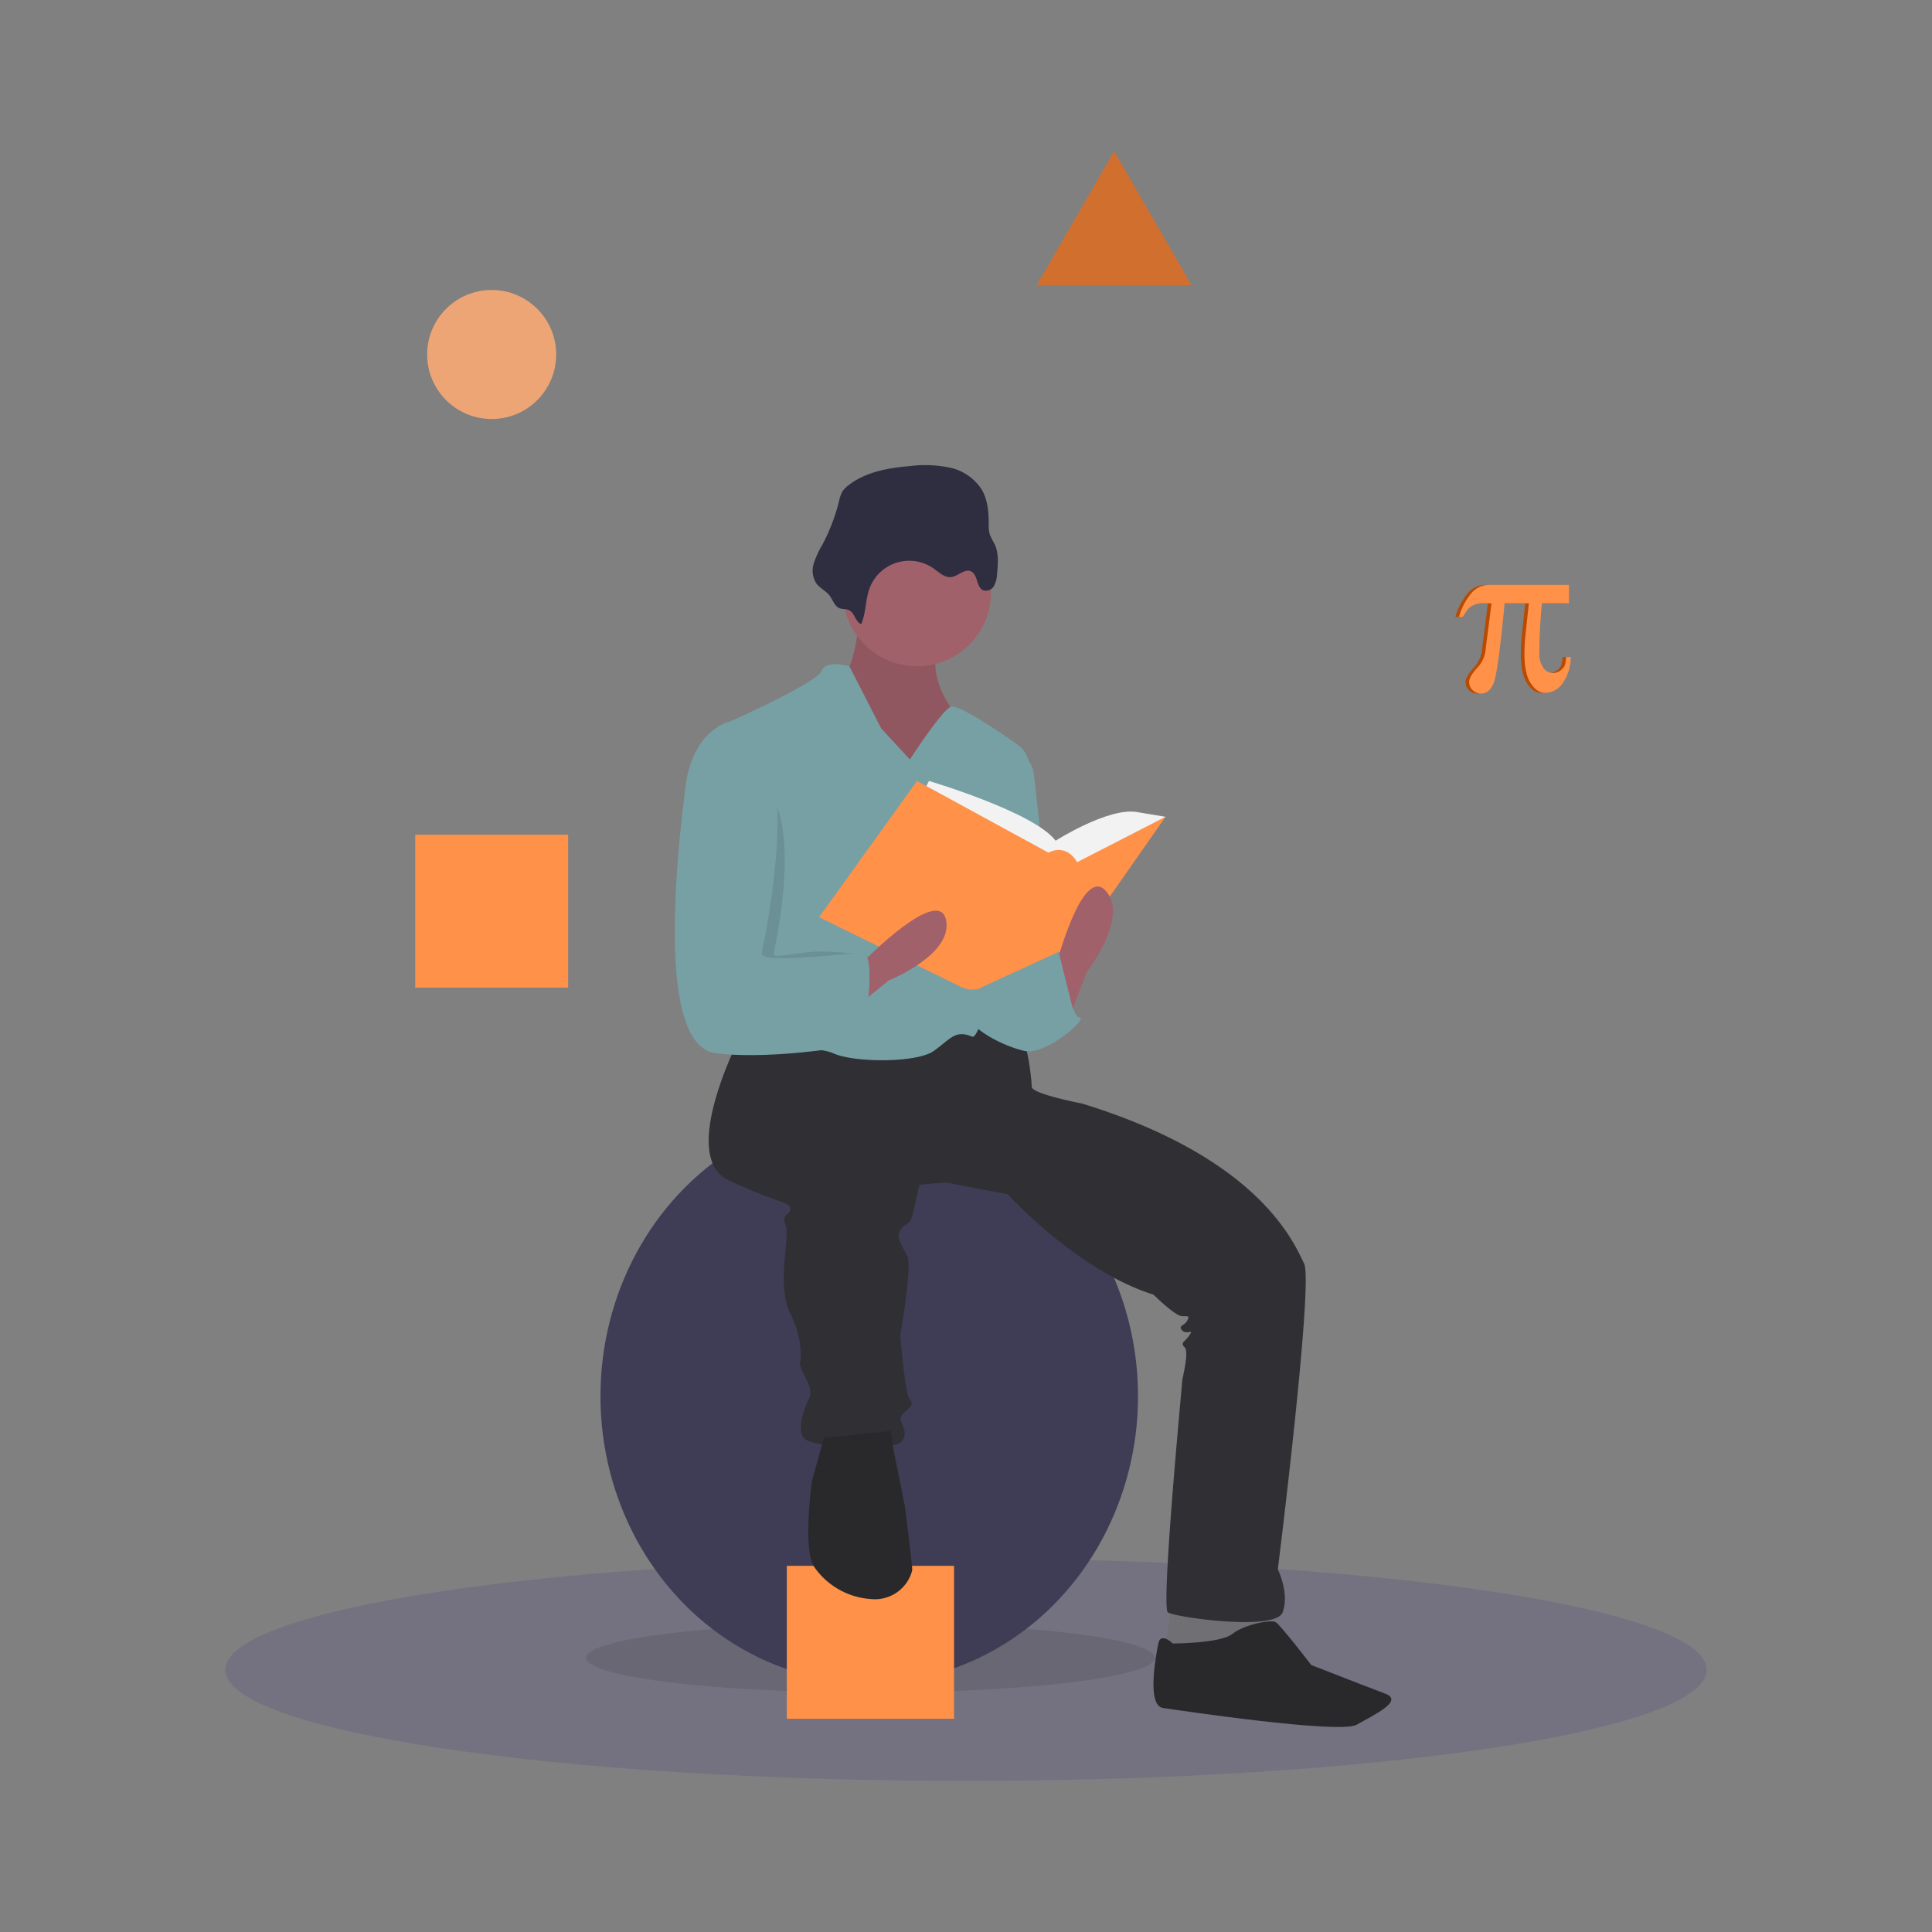 <svg xmlns="http://www.w3.org/2000/svg" xmlns:xlink="http://www.w3.org/1999/xlink" width="512" height="512" viewBox="0 0 512 512">
  <rect x="0" y="0" width="512" height="512" fill="#808080" stroke="none"/>
  <defs>
    <clipPath id="clip-path">
      <rect id="Rectangle_517" data-name="Rectangle 517" width="512" height="512" transform="translate(735 661)" fill="none" stroke="#707070" stroke-width="1"/>
    </clipPath>
  </defs>
  <g id="LOMA-L" transform="translate(-735 -661)">
    <g id="Mask_Group_6" data-name="Mask Group 6" clip-path="url(#clip-path)">
      <g id="Group_49" data-name="Group 49" transform="translate(794.716 701.052)">
        <path id="Path_670" data-name="Path 670" d="M665.45,727.5c0,16.26-87.878,29.443-196.284,29.443S272.882,743.759,272.882,727.5c0-11.511,44.05-21.484,108.248-26.321,26.473-2,56.384-3.122,88.037-3.122,13.012,0,25.726.19,38.022.551C597.4,701.267,665.45,713.19,665.45,727.5Z" transform="translate(-272.882 -325.045)" fill="#747280"/>
        <ellipse id="Ellipse_48" data-name="Ellipse 48" cx="75.348" cy="9.181" rx="75.348" ry="9.181" transform="translate(95.609 390.108)" opacity="0.1"/>
        <ellipse id="Ellipse_49" data-name="Ellipse 49" cx="71.232" cy="75.981" rx="71.232" ry="75.981" transform="translate(99.409 253.975)" fill="#3f3d56"/>
        <rect id="Rectangle_359" data-name="Rectangle 359" width="44.322" height="40.523" transform="translate(148.796 374.912)" fill="#ff9148"/>
        <path id="Path_671" data-name="Path 671" d="M395.033,607.614l-2.533,13.93,16.463,2.533,10.764-6.332-.633-10.131Z" transform="translate(-143.979 -222.888)" fill="#6f6f74"/>
        <path id="Path_672" data-name="Path 672" d="M535.459,303.344s-1.266,14.563-4.432,15.2,6.965,25.96,6.965,25.96h15.2l12.03-3.166-5.7-13.93s-7.6-10.131-1.9-18.362S535.459,303.344,535.459,303.344Z" transform="translate(-367.351 -180.119)" fill="#a0616a"/>
        <path id="Path_673" data-name="Path 673" d="M535.459,303.344s-1.266,14.563-4.432,15.2,6.965,25.96,6.965,25.96h15.2l12.03-3.166-5.7-13.93s-7.6-10.131-1.9-18.362S535.459,303.344,535.459,303.344Z" transform="translate(-367.351 -180.119)" opacity="0.1"/>
        <path id="Path_674" data-name="Path 674" d="M483.542,478.089s-16.463,31.659-3.166,37.991,16.463,5.7,16.463,7.6-2.533,1.266-1.266,4.432-2.533,15.829,1.266,23.427,2.533,13.3,2.533,13.3A10.229,10.229,0,0,0,500.638,568c1.266,2.533,1.9,4.432,1.266,5.7s-4.432,9.5-.633,11.4,23.427,3.166,25.327,0-1.9-5.065,0-6.965,3.166-2.533,1.9-3.8-2.533-17.1-2.533-17.1,3.166-18.362,1.9-20.895-3.166-5.065-1.9-6.965,2.533-1.266,3.166-3.8,1.9-8.231,1.9-8.231l6.965-.633,16.463,3.166s18.362,20.262,38.624,26.593c0,0,5.7,5.7,7.6,5.7s1.9,0,1.266,1.266-2.533,1.266-1.266,2.533,3.166-.633,1.9,1.266-2.533,1.9-1.266,3.166-.633,8.231-.633,8.864-5.7,60.152-3.8,61.418,28.493,5.065,30.392,0-1.266-11.4-1.266-11.4,9.5-75.981,6.965-81.046-11.4-27.86-58.885-42.423c0,0-13.3-2.533-13.3-4.432s-1.267-13.93-3.8-14.563-17.1-1.266-17.1-1.266l-18.362,5.7-25.327-4.432Z" transform="translate(-347.093 -243.426)" fill="#2f2f34"/>
        <path id="Path_675" data-name="Path 675" d="M520.992,646.456l-3.166,11.4s-2.533,18.362.633,22.794a19.914,19.914,0,0,0,15.161,8.492,10.176,10.176,0,0,0,10.624-7.039,3.165,3.165,0,0,0,.175-.82c0-1.266-1.9-16.462-1.9-16.462l-3.166-15.829-.633-4.432Z" transform="translate(-362.382 -305.419)" fill="#29292c"/>
        <path id="Path_676" data-name="Path 676" d="M666.431,730.162s-3.166-3.166-3.8,0-3.166,16.463,1.266,17.1,46.855,6.965,51.287,4.432,12.664-6.332,7.6-8.231-19.629-7.6-19.629-7.6-8.231-10.764-9.5-11.4-8.231.633-11.4,3.166S666.431,730.162,666.431,730.162Z" transform="translate(-415.377 -334.672)" fill="#29292c"/>
        <circle id="Ellipse_50" data-name="Ellipse 50" cx="19.628" cy="19.628" r="19.628" transform="translate(163.676 97.264)" fill="#a0616a"/>
        <path id="Path_677" data-name="Path 677" d="M531.014,348.923l-7.6-8.231-8.422-16.463s-6.141-1.9-7.407,1.266-24.061,13.3-24.061,13.3,5.7,53.187,3.166,58.252-6.965,25.327-3.166,27.227,21.528,0,27.227,2.533,22.161,2.533,26.593-.633,5.7-5.7,10.131-3.8c3.773,1.617,12.594-53.669,15.134-70.144a7.5,7.5,0,0,0-3.108-7.288c-5.681-3.985-15.913-10.852-17.725-9.947C539.245,336.26,531.014,348.923,531.014,348.923Z" transform="translate(-349.609 -187.708)" fill="#77a0a5"/>
        <path id="Path_678" data-name="Path 678" d="M596.689,359.557h0a7.509,7.509,0,0,1,5.642,6.456l5.122,46.1s-12.664,27.227-19,8.865S596.689,359.557,596.689,359.557Z" transform="translate(-388.058 -200.874)" fill="#77a0a5"/>
        <path id="Path_679" data-name="Path 679" d="M594.487,447.356l13.93-3.8s2.533,17.729,5.065,17.729-8.864,10.131-14.563,8.864-13.93-5.7-14.563-8.864,5.7-16.463,5.7-16.463Z" transform="translate(-387.122 -231.688)" fill="#77a0a5"/>
        <path id="Path_680" data-name="Path 680" d="M531.548,282.521c1.335-2.943,1.1-6.376,2.206-9.413a11.224,11.224,0,0,1,17.066-5.306c1.419,1.012,2.843,2.434,4.575,2.241,1.866-.208,3.53-2.289,5.245-1.527,1.9.845,1.388,4.253,3.314,5.04a2.434,2.434,0,0,0,2.8-1.15,7.106,7.106,0,0,0,.814-3.151c.266-2.7.506-5.559-.665-8.006a19.2,19.2,0,0,1-1.284-2.59,8.865,8.865,0,0,1-.244-2.555c-.011-3.174-.242-6.485-1.84-9.228a13.38,13.38,0,0,0-8.468-5.839,32.305,32.305,0,0,0-10.509-.422c-5.8.491-11.853,1.544-16.424,5.151a6.421,6.421,0,0,0-1.579,1.659,8.562,8.562,0,0,0-.841,2.432A50.313,50.313,0,0,1,521.3,261.43a25.114,25.114,0,0,0-2.277,4.917,6.365,6.365,0,0,0,.563,5.231c.826,1.22,2.147,1.871,3.184,2.869s1.509,2.89,2.648,3.639c.994.654,2.185.192,3.2.885C529.921,279.858,530.015,281.808,531.548,282.521Z" transform="translate(-363.061 -157.161)" fill="#2f2e41"/>
        <path id="Path_681" data-name="Path 681" d="M564.382,376.356l1.9-3.8s27.86,8.231,33.558,15.829c0,0,13.93-8.864,21.528-7.6l7.6,1.266-23.428,20.895-29.759-2.533Z" transform="translate(-379.811 -205.643)" fill="#f2f2f2"/>
        <path id="Path_682" data-name="Path 682" d="M547.342,372.557l-25.96,36.091,37.357,18.362s3.492,1.9,6.179,0l24.847-11.4,23.427-33.558-23.427,12.03s-2.533-5.065-7.6-2.533Z" transform="translate(-364.038 -205.643)" fill="#ff9148"/>
        <path id="Path_683" data-name="Path 683" d="M623.547,452.721l5.065-13.3s11.4-14.563,5.066-21.528-13.3,20.262-13.3,20.262Z" transform="translate(-400.353 -221.857)" fill="#a0616a"/>
        <path id="Path_684" data-name="Path 684" d="M533.079,454.3l11.053-8.961s17.165-6.879,15.183-16.081-21.668,10.856-21.668,10.856Z" transform="translate(-368.329 -225.556)" fill="#a0616a"/>
        <path id="Path_685" data-name="Path 685" d="M481.113,366.64h-.633s-9.814-11.714-11.714,4.116-8.231,68.383,8.231,70.282a40.03,40.03,0,0,0,28.176-7.915s12.03-18.362,7.6-18.362c-2.144,0-7.977-.963-13.3-.633-5.675.352-10.774,1.951-10.447.317C489.661,411.279,498.842,371.072,481.113,366.64Z" transform="translate(-343.714 -201.942)" opacity="0.1"/>
        <path id="Path_686" data-name="Path 686" d="M478.329,348.823l-2.533-1.266s-10.131,1.9-12.03,17.729-8.231,68.383,8.231,70.282,38.624-2.533,38.624-2.533,4.432-24.061,0-24.061-27.227,3.166-26.593,0S496.058,353.255,478.329,348.823Z" transform="translate(-341.88 -196.473)" fill="#77a0a5"/>
        <path id="Path_687" data-name="Path 687" d="M338,346.914l6.982-10.7,4.415,17.666L338,358.945Z" transform="translate(-123.987 -123.331)" fill="#77a0a5"/>
        <circle id="Ellipse_51" data-name="Ellipse 51" cx="17.096" cy="17.096" r="17.096" transform="translate(53.486 36.796)" fill="#eea576"/>
        <rect id="Rectangle_360" data-name="Rectangle 360" width="40.523" height="40.523" transform="translate(50.32 181.16)" fill="#ff9148"/>
        <path id="Path_688" data-name="Path 688" d="M360.116,0l10.257,17.765L380.629,35.53H339.6l10.256-17.765Z" transform="translate(-124.575)" fill="#d16f2e"/>
        <path id="Path_770" data-name="Path 770" d="M833.348,216.6a11.85,11.85,0,0,1-2.1,6.9,5.719,5.719,0,0,1-4.654,2.6q-2.2,0-3.848-2.542t-1.653-7.821q0-1.167.055-2.223t.139-2l.972-9.141h-6.418q-1.667,17.337-2.737,20.629t-3.626,3.292a3.065,3.065,0,0,1-2.056-.861,2.893,2.893,0,0,1-.973-2.278q0-1.278,2.014-3.57a8.139,8.139,0,0,0,2.236-4.181l1.667-13.03h-2.695a4.776,4.776,0,0,0-2.181.542,4.117,4.117,0,0,0-1.57,1.264l-1.195,1.778h-.973a16.81,16.81,0,0,1,3.348-6.348,6.094,6.094,0,0,1,4.57-2.125H832.9v4.89h-7.168q-.333,3.334-.514,6.668t-.181,6.7a6.027,6.027,0,0,0,1.056,3.7,3.179,3.179,0,0,0,2.639,1.417,3.476,3.476,0,0,0,2.042-.792,2.871,2.871,0,0,0,1.209-2.07q.083-.611.125-.959t.042-.431Z" transform="translate(-477.773 -82.535)" fill="#b84a01"/>
        <path id="Path_771" data-name="Path 771" d="M833.348,212.977a11.85,11.85,0,0,1-2.1,6.9,5.719,5.719,0,0,1-4.654,2.6q-2.2,0-3.848-2.542t-1.653-7.821q0-1.167.055-2.223t.139-2l.972-9.141h-6.418q-1.667,17.337-2.737,20.629t-3.626,3.292a3.065,3.065,0,0,1-2.056-.861,2.893,2.893,0,0,1-.973-2.278q0-1.278,2.014-3.57a8.138,8.138,0,0,0,2.236-4.181l1.667-13.03h-2.695a4.777,4.777,0,0,0-2.181.542,4.117,4.117,0,0,0-1.57,1.264l-1.195,1.778h-.973a16.81,16.81,0,0,1,3.348-6.348,6.094,6.094,0,0,1,4.57-2.125H832.9v4.89h-7.168q-.333,3.334-.514,6.668t-.181,6.7a6.027,6.027,0,0,0,1.056,3.7,3.179,3.179,0,0,0,2.639,1.417,3.476,3.476,0,0,0,2.042-.792,2.871,2.871,0,0,0,1.209-2.07q.083-.611.125-.959t.042-.431Z" transform="translate(-476.814 -78.917)" fill="#ff9148"/>
      </g>
    </g>
  </g>
</svg>

